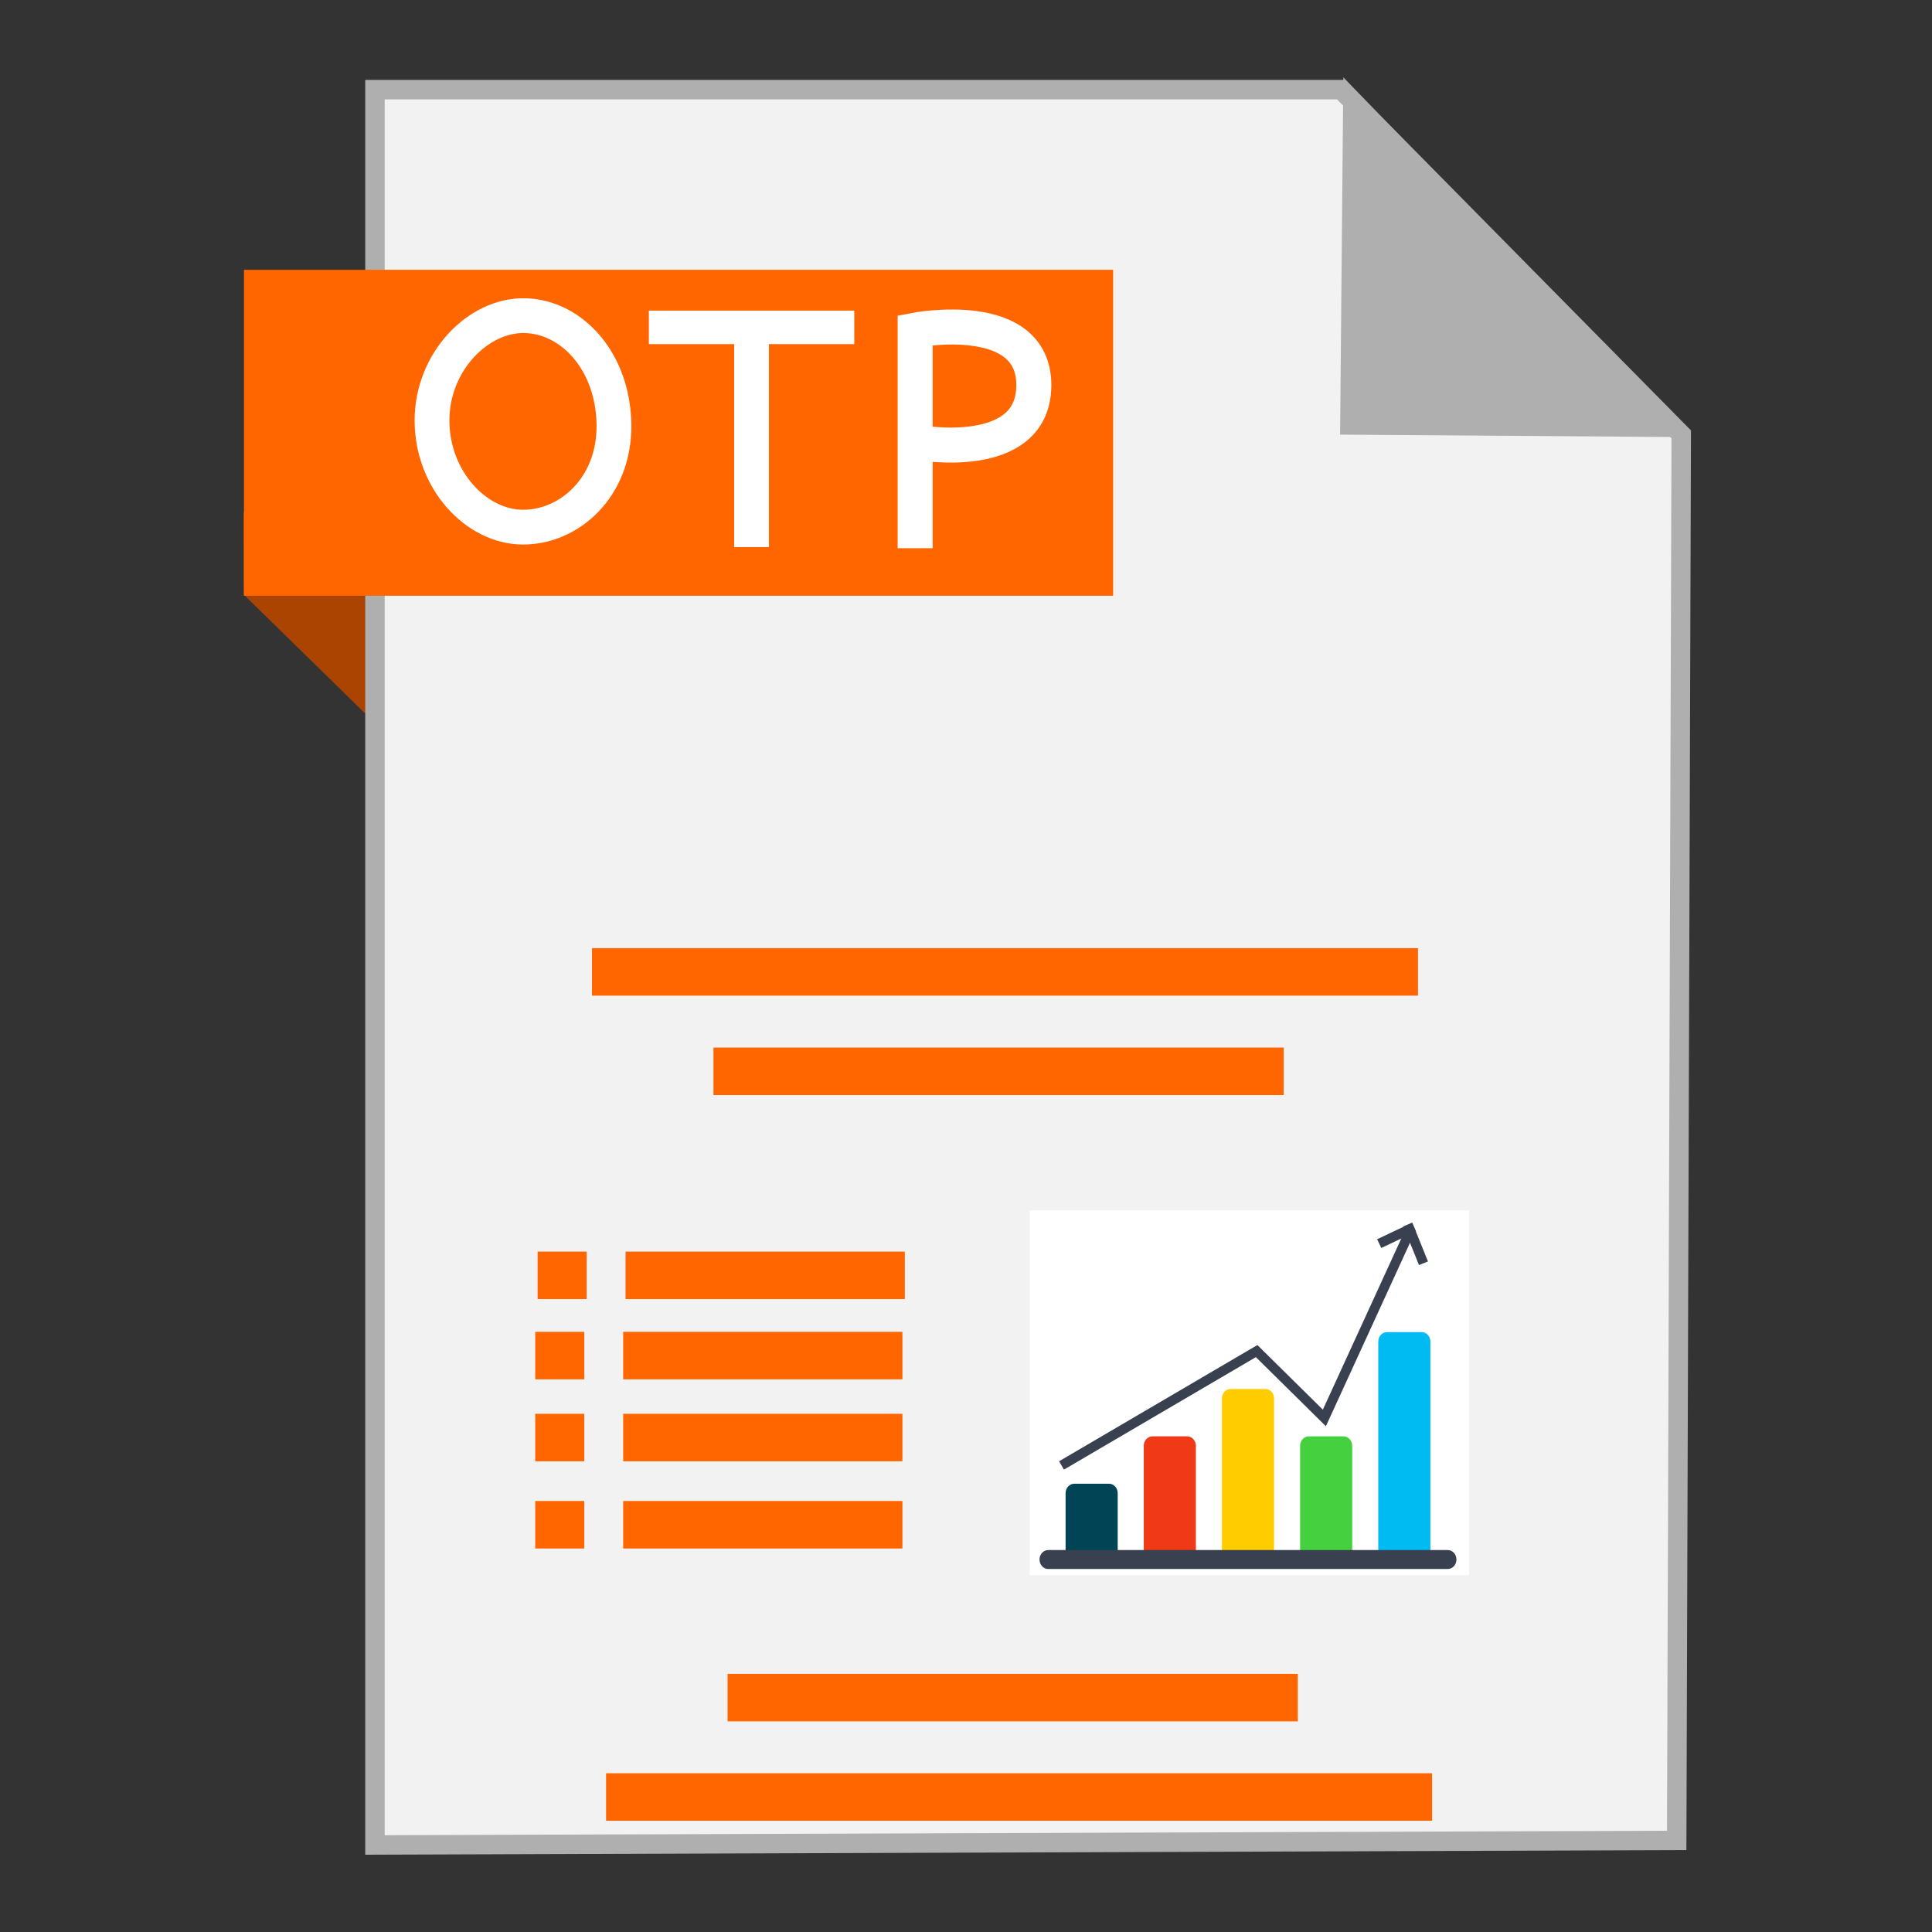 <?xml version="1.0" encoding="UTF-8" standalone="no"?>
<!-- Created with Inkscape (http://www.inkscape.org/) -->

<svg
   xmlns:dc="http://purl.org/dc/elements/1.1/"
   xmlns:cc="http://creativecommons.org/ns#"
   xmlns:rdf="http://www.w3.org/1999/02/22-rdf-syntax-ns#"
   xmlns:svg="http://www.w3.org/2000/svg"
   xmlns="http://www.w3.org/2000/svg"
   xmlns:sodipodi="http://sodipodi.sourceforge.net/DTD/sodipodi-0.dtd"
   xmlns:inkscape="http://www.inkscape.org/namespaces/inkscape"
   width="500"
   height="500"
   id="svg2"
   version="1.1"
   inkscape:version="0.91 r13725"
   sodipodi:docname="application-vnd.oasis.opendocument.presentation-template.svg">
  <rect width="100%" height="100%" fill="#333333" stroke="none"/>
  <defs
     id="defs4" />
  <sodipodi:namedview
     id="base"
     pagecolor="#ffffff"
     bordercolor="#666666"
     borderopacity="1.0"
     inkscape:pageopacity="0.0"
     inkscape:pageshadow="2"
     inkscape:zoom="0.60666665"
     inkscape:cx="91.107294"
     inkscape:cy="316.99586"
     inkscape:document-units="px"
     inkscape:current-layer="layer1"
     showgrid="false"
     inkscape:window-width="1366"
     inkscape:window-height="711"
     inkscape:window-x="0"
     inkscape:window-y="0"
     inkscape:window-maximized="1" />
  <g
     inkscape:label="Layer 1"
     inkscape:groupmode="layer"
     id="layer1"
     transform="translate(0,-552.362)">
    <path
       style="fill:#aa4400;fill-opacity:1;fill-rule:evenodd;stroke:none;stroke-width:1px;stroke-linecap:butt;stroke-linejoin:miter;stroke-opacity:1"
       d="M 63.039,706.212 116.261,758.311 114.601,685.269 63,685.024 Z"
       id="path4230"
       inkscape:connector-curvature="0"
       sodipodi:nodetypes="ccccc" />
    <path
       style="fill:#f2f2f2;fill-rule:evenodd;stroke:#afafaf;stroke-width:5.035;stroke-linecap:butt;stroke-linejoin:miter;stroke-miterlimit:4;stroke-dasharray:none;stroke-opacity:1"
       d="m 97.041,1029.836 336.888,-1.174 1.174,-363.886 -88.037,-89.211 -250.025,0 z"
       id="path3364"
       inkscape:connector-curvature="0" />
    <path
       style="fill:#afafaf;fill-opacity:1;fill-rule:evenodd;stroke:#afafaf;stroke-width:5.035;stroke-linecap:butt;stroke-linejoin:miter;stroke-miterlimit:4;stroke-dasharray:none;stroke-opacity:1"
       d="m 431.519,662.931 -82.164,-0.587 0.759,-83.804 z"
       id="path4166"
       inkscape:connector-curvature="0"
       sodipodi:nodetypes="cccc" />
    <rect
       style="fill:#ff6600;fill-opacity:1;stroke:none;stroke-width:5;stroke-miterlimit:4;stroke-dasharray:none;stroke-opacity:1"
       id="rect4228"
       width="224.936"
       height="84.351"
       x="63.14"
       y="622.188" />
    <path
       style="fill:none;fill-rule:evenodd;stroke:#ffffff;stroke-width:9;stroke-linecap:butt;stroke-linejoin:miter;stroke-miterlimit:4;stroke-dasharray:none;stroke-opacity:1"
       d="m 135.226,688.786 c -12.025,-0.101 -23.352,-12.188 -23.423,-27.486 -0.07,-15.297 11.994,-27.588 24.14,-27.247 12.145,0.341 22.738,11.919 22.945,28.203 0.206,16.283 -11.636,26.631 -23.662,26.53 z"
       id="path4273"
       inkscape:connector-curvature="0"
       sodipodi:nodetypes="zzzzz" />
    <rect
       style="fill:#ff6600;fill-opacity:1;stroke:none"
       id="rect2990-3"
       width="213.768"
       height="12.292"
       x="153.206"
       y="797.743" />
    <rect
       style="fill:#ff6600;fill-opacity:1;stroke:none"
       id="rect2990-3-6"
       width="147.57"
       height="12.292"
       x="184.65"
       y="823.47" />
    <rect
       style="fill:#ff6600;fill-opacity:1;stroke:none"
       id="rect2990-3-6-7"
       width="72.271"
       height="12.292"
       x="161.895"
       y="876.277" />
    <rect
       style="fill:#ff6600;fill-opacity:1;stroke:none"
       id="rect2990-3-6-7-5"
       width="12.693"
       height="12.292"
       x="139.139"
       y="876.277" />
    <rect
       style="fill:#ff6600;fill-opacity:1;stroke:none"
       id="rect2990-3-6-7-3"
       width="72.271"
       height="12.292"
       x="161.274"
       y="897.039" />
    <rect
       style="fill:#ff6600;fill-opacity:1;stroke:none"
       id="rect2990-3-6-7-5-5"
       width="12.693"
       height="12.292"
       x="138.519"
       y="897.039" />
    <rect
       style="fill:#ff6600;fill-opacity:1;stroke:none"
       id="rect2990-3-6-7-6"
       width="72.271"
       height="12.292"
       x="161.274"
       y="918.252" />
    <rect
       style="fill:#ff6600;fill-opacity:1;stroke:none"
       id="rect2990-3-6-7-5-2"
       width="12.693"
       height="12.292"
       x="138.519"
       y="918.252" />
    <rect
       style="fill:#ff6600;fill-opacity:1;stroke:none"
       id="rect2990-3-6-7-9"
       width="72.271"
       height="12.292"
       x="161.274"
       y="940.819" />
    <rect
       style="fill:#ff6600;fill-opacity:1;stroke:none"
       id="rect2990-3-6-7-5-1"
       width="12.693"
       height="12.292"
       x="138.519"
       y="940.819" />
    <rect
       style="fill:#ffffff;fill-opacity:1;stroke:none"
       id="rect2990-2"
       width="113.702"
       height="94.468"
       x="266.499"
       y="865.571" />
    <path
       style="fill:#ffcc00"
       d="m 327.473,955.968 -8.991,0 c -1.241,0 -2.248,-1.098 -2.248,-2.452 l 0,-39.236 c 0,-1.354 1.007,-2.452 2.248,-2.452 l 8.991,0 c 1.241,0 2.248,1.098 2.248,2.452 l 0,39.236 c 0,1.354 -1.007,2.452 -2.248,2.452 z"
       id="path17"
       inkscape:connector-curvature="0" />
    <path
       style="fill:#f03916;fill-opacity:1"
       d="m 307.242,955.968 -8.991,0 c -1.241,0 -2.248,-1.098 -2.248,-2.452 l 0,-26.975 c 0,-1.354 1.007,-2.452 2.248,-2.452 l 8.991,0 c 1.241,0 2.248,1.098 2.248,2.452 l 0,26.975 c 0,1.354 -1.007,2.452 -2.248,2.452 z"
       id="path21"
       inkscape:connector-curvature="0" />
    <path
       style="fill:#004455"
       d="m 287.011,955.968 -8.991,0 c -1.241,0 -2.248,-1.098 -2.248,-2.452 l 0,-14.714 c 0,-1.354 1.007,-2.452 2.248,-2.452 l 8.991,0 c 1.241,0 2.248,1.098 2.248,2.452 l 0,14.714 c -2.4e-4,1.354 -1.007,2.452 -2.248,2.452 z"
       id="path25"
       inkscape:connector-curvature="0" />
    <path
       style="fill:#45d03f;fill-opacity:1"
       d="m 347.704,955.968 -8.991,0 c -1.241,0 -2.248,-1.098 -2.248,-2.452 l 0,-26.975 c 0,-1.354 1.007,-2.452 2.248,-2.452 l 8.991,0 c 1.241,0 2.248,1.098 2.248,2.452 l 0,26.975 c 0,1.354 -1.007,2.452 -2.248,2.452 z"
       id="path29"
       inkscape:connector-curvature="0" />
    <path
       style="fill:#00bbf2;fill-opacity:1"
       d="m 367.935,955.968 -8.991,0 c -1.241,0 -2.248,-1.098 -2.248,-2.452 l 0,-53.949 c 0,-1.354 1.007,-2.452 2.248,-2.452 l 8.991,0 c 1.241,0 2.248,1.098 2.248,2.452 l 0,53.949 c -2.3e-4,1.354 -1.007,2.452 -2.248,2.452 z"
       id="path33"
       inkscape:connector-curvature="0" />
    <path
       style="fill:#394050"
       d="m 374.678,958.419 -103.402,0 c -1.241,0 -2.248,-1.098 -2.248,-2.452 l 0,0 c 0,-1.354 1.007,-2.452 2.248,-2.452 l 103.402,0 c 1.241,0 2.248,1.098 2.248,2.452 l 0,0 c -2.5e-4,1.355 -1.007,2.452 -2.248,2.452 z"
       id="path37"
       inkscape:connector-curvature="0" />
    <path
       style="fill:none;stroke:#394050;stroke-width:2.504;stroke-linecap:butt;stroke-linejoin:miter;stroke-miterlimit:4;stroke-dasharray:none;stroke-opacity:1"
       d="m 274.719,931.617 50.499,-29.594 17.528,17.301 22.328,-48.715"
       id="path2998"
       inkscape:connector-curvature="0" />
    <path
       style="fill:none;stroke:#394050;stroke-width:2.504;stroke-linecap:butt;stroke-linejoin:miter;stroke-miterlimit:4;stroke-dasharray:none;stroke-opacity:1"
       d="m 365.934,869.943 -8.997,4.264"
       id="path3768"
       inkscape:connector-curvature="0" />
    <path
       style="fill:none;stroke:#394050;stroke-width:2.504;stroke-linecap:butt;stroke-linejoin:miter;stroke-miterlimit:4;stroke-dasharray:none;stroke-opacity:1"
       d="m 368.394,879.291 -4.038,-10.012"
       id="path3770-3"
       inkscape:connector-curvature="0" />
    <rect
       style="fill:#ff6600;fill-opacity:1;stroke:none"
       id="rect2990-3-9"
       width="213.768"
       height="12.292"
       x="156.852"
       y="-1023.569"
       transform="scale(1,-1)" />
    <rect
       style="fill:#ff6600;fill-opacity:1;stroke:none"
       id="rect2990-3-6-8"
       width="147.57"
       height="12.292"
       x="188.296"
       y="-997.843"
       transform="scale(1,-1)" />
    <g
       transform="translate(71.703,-5.662)"
       id="g4224">
      <path
         sodipodi:nodetypes="cc"
         inkscape:connector-curvature="0"
         id="path4207"
         d="m 122.802,699.615 0,-57.28"
         style="fill:none;fill-rule:evenodd;stroke:#ffffff;stroke-width:9;stroke-linecap:butt;stroke-linejoin:miter;stroke-miterlimit:4;stroke-dasharray:none;stroke-opacity:1" />
      <path
         sodipodi:nodetypes="cc"
         inkscape:connector-curvature="0"
         id="path4207-2"
         d="m 96.223,642.747 53.159,0"
         style="fill:none;fill-rule:evenodd;stroke:#ffffff;stroke-width:8.67;stroke-linecap:butt;stroke-linejoin:miter;stroke-miterlimit:4;stroke-dasharray:none;stroke-opacity:1" />
    </g>
    <path
       style="fill:none;fill-rule:evenodd;stroke:#ffffff;stroke-width:9.064;stroke-linecap:butt;stroke-linejoin:miter;stroke-miterlimit:4;stroke-dasharray:none;stroke-opacity:1"
       d="m 236.842,694.248 0,-56.441 c 0,0 30.819,-5.942 30.711,14.318 -0.108,20.26 -30.088,14.733 -30.088,14.733"
       id="path4259"
       inkscape:connector-curvature="0"
       sodipodi:nodetypes="cczc" />
  </g>
</svg>
